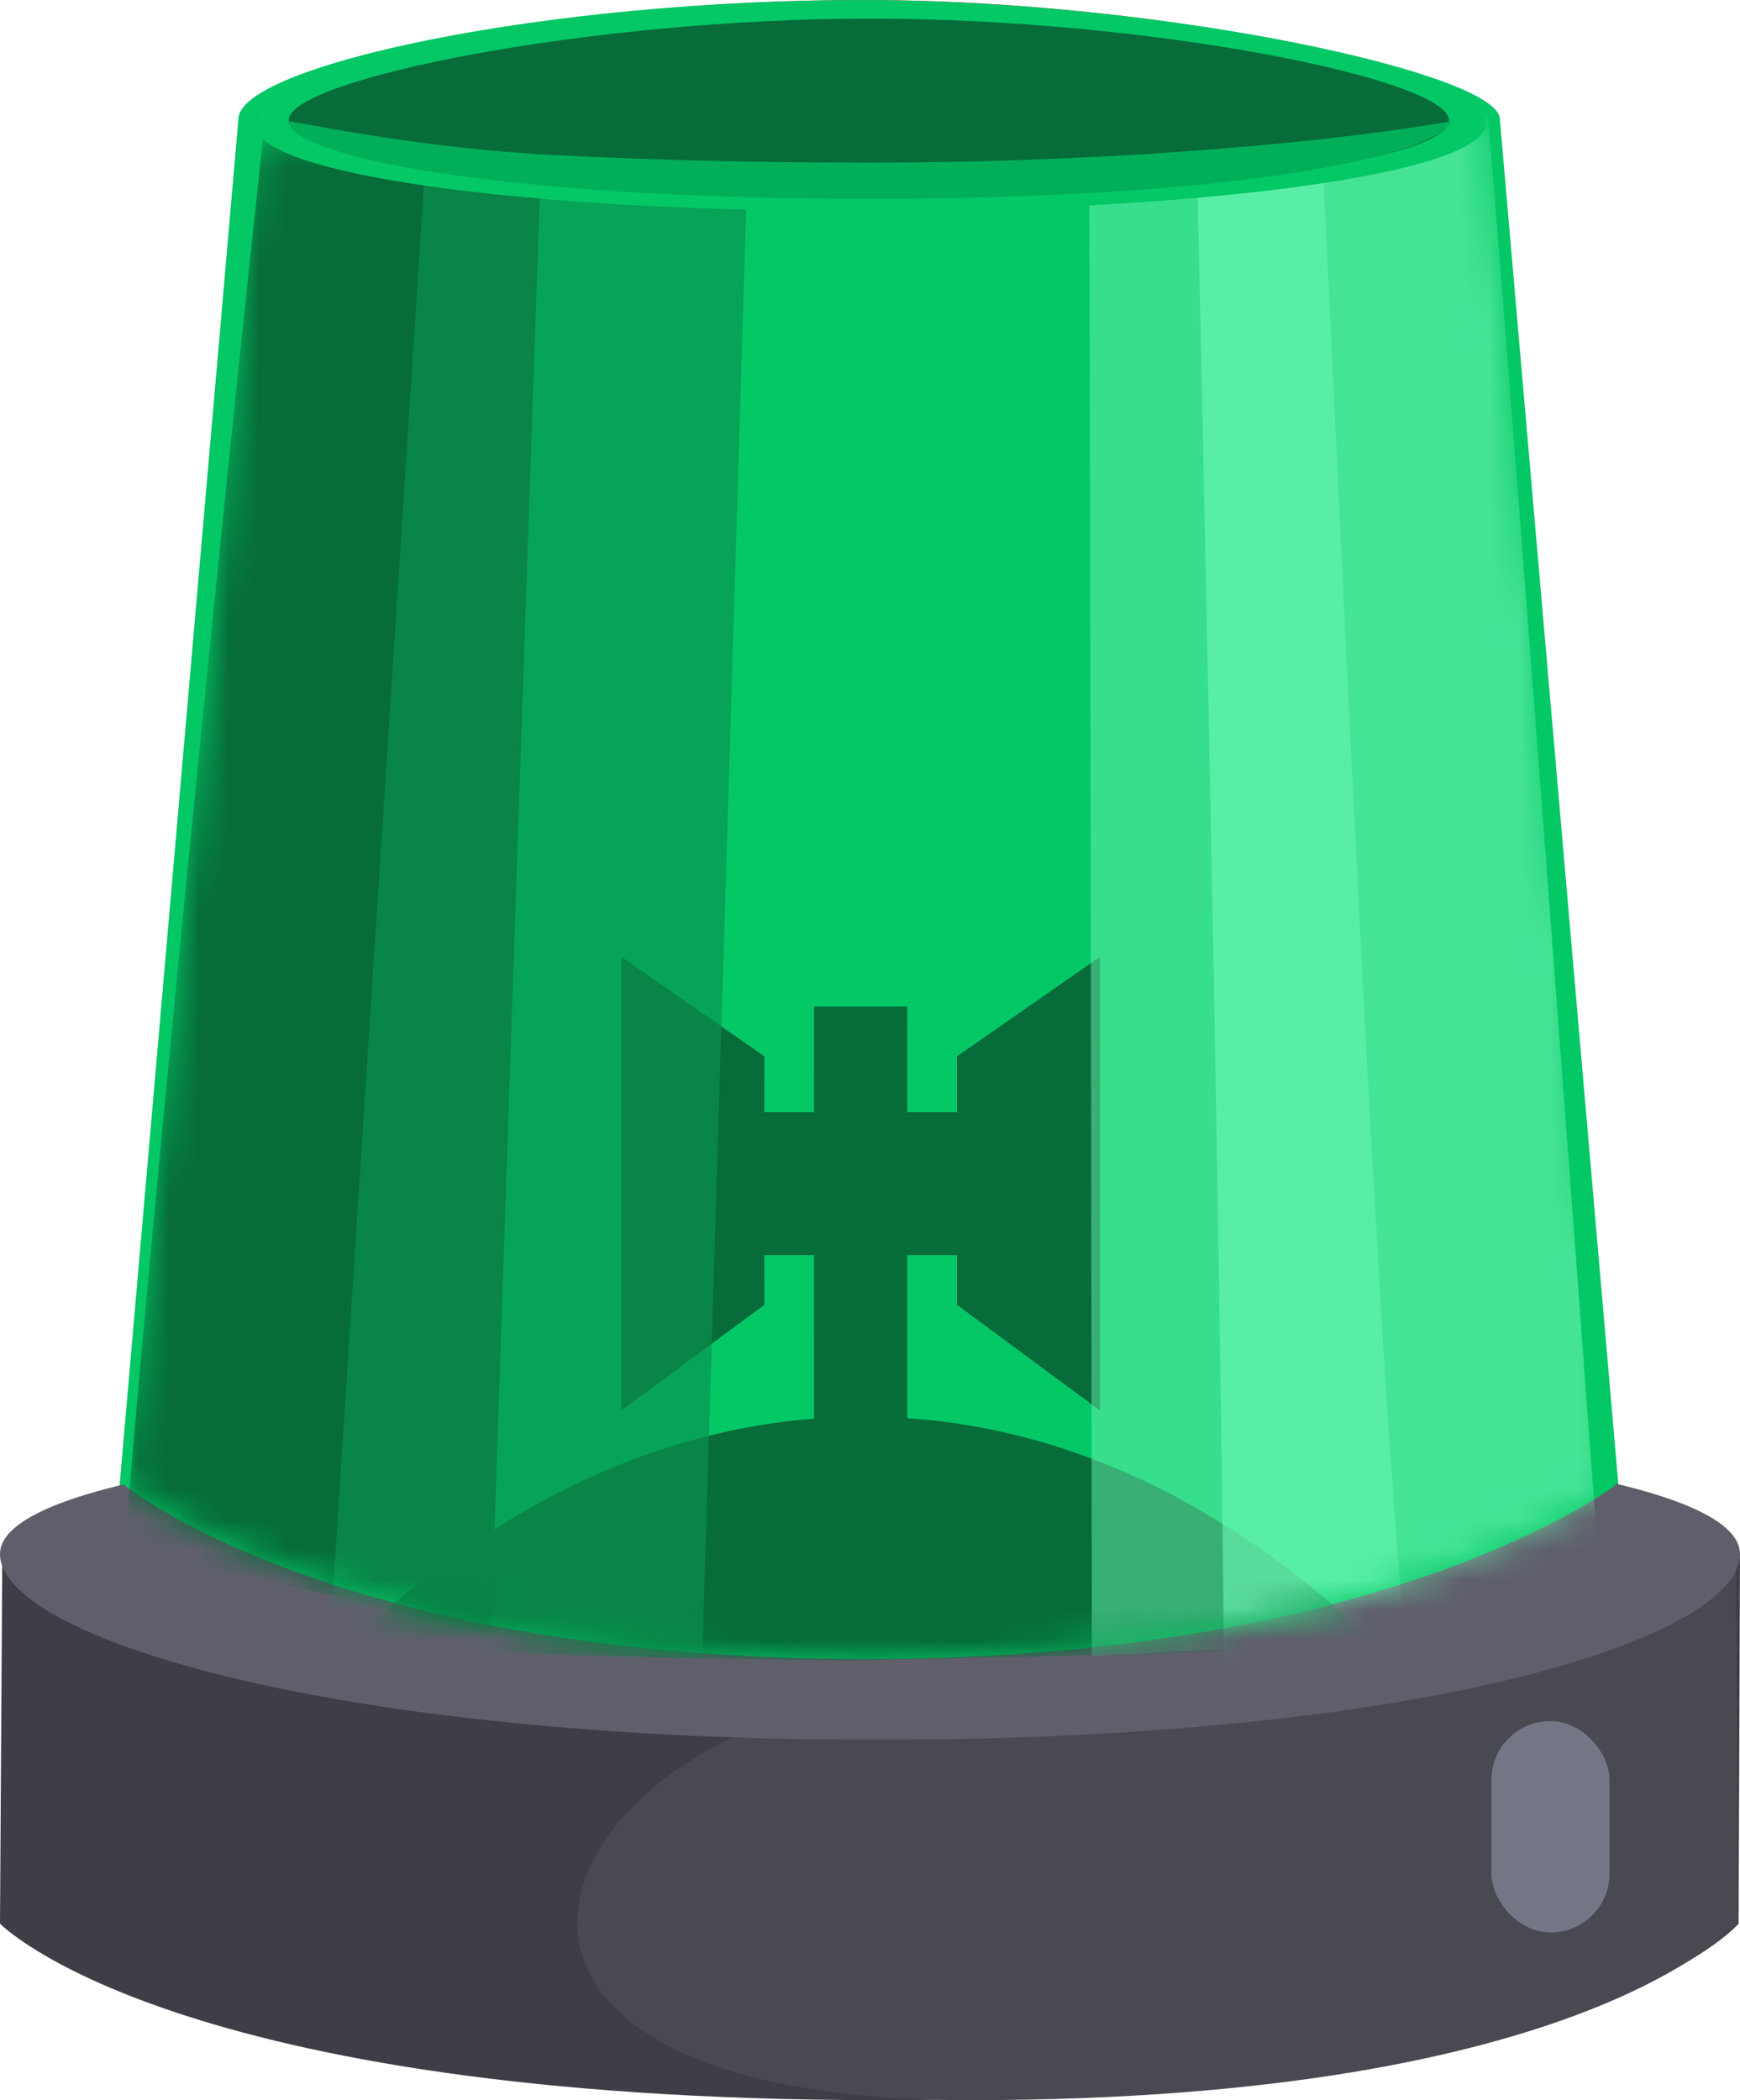<?xml version="1.0" encoding="UTF-8"?>
<svg width="58px" height="70px" viewBox="0 0 58 70" version="1.1" xmlns="http://www.w3.org/2000/svg" xmlns:xlink="http://www.w3.org/1999/xlink">
    <title>绿色告警-透视的</title>
    <defs>
        <path d="M45.364,0 C34.958,0.138 28.122,0.207 24.857,0.207 C19.153,0.207 4.557,-0.207 4.35,0.621 C4.212,1.174 3.729,6.834 2.9,17.604 L0,45.355 C0,45.355 7.038,51.14 24.65,51.154 C42.177,51.17 49.714,45.355 49.714,45.355 L45.364,0 Z" id="path-1"></path>
    </defs>
    <g id="页面-1" stroke="none" stroke-width="1" fill="none" fill-rule="evenodd">
        <g id="画板" transform="translate(-129, -14)">
            <g id="编组-14备份-6" transform="translate(129, 14)">
                <g id="编组">
                    <g transform="translate(3.521, 0)">
                        <path d="M45.944,3.874 C45.944,2.424 35.341,0.025 25.481,0 C14.916,-0.024 4.938,2.161 4.938,3.874 L4.974,52.915 C4.974,52.915 16.4,54.468 25.17,54.468 C33.514,54.468 45.988,52.915 45.988,52.915 L45.944,3.874 Z" id="路径" fill="#DC4741"></path>
                        <path d="M46.474,3.969 C46.474,2.484 35.495,0.026 25.384,0.001 C14.552,-0.025 4.426,2.214 4.426,3.969 L0,54.86 C0,54.86 16.567,55.857 25.561,55.857 C34.116,55.857 50.892,54.86 50.892,54.86 L46.474,3.969 Z" id="路径" fill="#04C766"></path>
                        <g transform="translate(5.317, 13.065)" fill="#FFCC66" fill-rule="nonzero">
                            <g>
                                <rect id="矩形" x="20.176" y="21.909" width="1" height="1"></rect>
                                <line x1="20.176" y1="21.909" x2="20.176" y2="21.909" id="路径"></line>
                                <rect id="矩形" x="20.176" y="21.909" width="1" height="1"></rect>
                                <rect id="矩形" x="20.176" y="21.909" width="1" height="1"></rect>
                                <rect id="矩形" x="20.176" y="21.909" width="1" height="1"></rect>
                            </g>
                        </g>
                    </g>
                    <g id="编组-12" transform="translate(0, 47.633)">
                        <g id="编组-16">
                            <path d="M29.333,22.367 C5.661,22.354 0,16.482 0,16.482 L0.077,4.142 L58,4.142 L57.952,16.482 C57.952,16.482 53.005,22.38 29.333,22.367 Z" id="Fill-296备份-2" fill="#3E3E47"></path>
                            <path d="M44.799,22.367 C24.125,22.354 19.242,16.425 19.242,16.425 L19.31,4.142 C26.949,7.098 35.445,8.576 44.799,8.576 C58.831,8.576 65.473,22.38 44.799,22.367 Z" id="Fill-296备份-3" fill="#494952" transform="translate(38.587, 13.254) scale(-1, 1) translate(-38.587, -13.254) "></path>
                            <path d="M58,4.166 C58,6.894 47.815,10.355 29.176,10.355 C10.834,10.355 0,6.894 0,4.166 C0,1.437 13.161,0 29.176,0 C45.191,0 58,1.437 58,4.166" id="Fill-299备份-2" fill="#5F5F6B"></path>
                        </g>
                        <rect id="矩形备份-2" fill="#757685" x="49.714" y="9.734" width="3.936" height="7.041" rx="1.956"></rect>
                    </g>
                </g>
                <g id="编组-13备份" transform="translate(4.143, 4.142)">
                    <mask id="mask-2" fill="white">
                        <use xlink:href="#path-1"></use>
                    </mask>
                    <use id="蒙版" fill="#04C766" xlink:href="#path-1"></use>
                    <path d="M24.888,2.485 C36.214,2.485 45.157,0.928 45.157,-0.621 C45.157,-2.17 34.818,-4.142 24.932,-4.142 C15.047,-4.142 4.381,-1.868 4.381,-0.319 C4.381,1.23 13.562,2.485 24.888,2.485 Z" id="椭圆形" fill="#A41715" fill-rule="nonzero" style="mix-blend-mode: multiply;" mask="url(#mask-2)"></path>
                    <path d="M41.876,50.742 C40.122,49.271 34.057,43.077 24.65,43.077 C15.243,43.077 9.06,49.282 7.315,50.749 C12.45,50.953 19.413,51.192 24.263,51.205 C32.566,51.034 38.437,50.88 41.876,50.742 Z" id="路径" fill="#066C39" mask="url(#mask-2)"></path>
                    <path d="M32.521,27.751 L32.521,42.87 L27.757,39.349 L27.756,37.691 L26.099,37.691 L26.1,44.527 L22.993,44.527 L22.992,37.691 L21.335,37.691 L21.336,39.349 L16.571,42.87 L16.571,27.751 L21.336,31.065 L21.335,32.928 L22.992,32.928 L22.993,29.408 L26.1,29.408 L26.099,32.928 L27.756,32.928 L27.757,31.065 L32.521,27.751 Z" id="形状结合" fill="#066C39" mask="url(#mask-2)"></path>
                    <g id="编组-13" mask="url(#mask-2)">
                        <g transform="translate(0, -5.592)">
                            <path d="M44.95,0 C43.182,0.522 38.725,1.731 35.629,2.071 C35.67,2.268 36.651,45.992 36.664,59.438 C40.21,59.274 44.353,57.065 49.093,52.811 C46.5,17.942 45.119,0.338 44.95,0 Z" id="路径" fill="#71F8B5" opacity="0.598"></path>
                            <path d="M39.564,0.828 C37.666,1.329 35.46,2.038 32.137,2.364 C32.181,2.553 32.235,43.742 32.25,56.642 C37.958,56.406 40.447,56.04 42.671,55.917 C41.394,42.212 39.836,1.315 39.564,0.828 Z" id="路径备份-3" fill="#71F8B5" opacity="0.475"></path>
                            <path d="M12.221,55.917 C13.439,19.73 14.061,1.574 14.086,1.45 C11.213,1.124 6.899,1.233 5.269,0.725 C5.039,1.212 1.079,39.52 0,53.225 C1.259,53.308 5.333,54.206 12.221,55.917 Z" id="路径" fill="#066C39"></path>
                            <path d="M6.836,56.331 C11.831,56.538 12.697,56.571 19.264,56.746 L20.921,2.071 C16.175,1.904 13.859,2.204 10.357,1.864 L6.836,56.331 Z" id="路径" fill="#09924E" opacity="0.666"></path>
                        </g>
                    </g>
                </g>
                <path d="M28.793,7.041 C40.004,7.041 49.507,5.799 49.507,4.142 C49.507,2.485 38.653,0.414 28.867,0.414 C19.082,0.414 8.493,2.448 8.493,4.142 C8.493,5.836 17.581,7.041 28.793,7.041 Z" id="椭圆形备份" fill="#04C766"></path>
                <path d="M28.959,6.494 C39.638,6.494 48.295,5.381 48.295,4.008 C48.295,2.636 38.321,0.621 29,0.621 C19.679,0.621 9.622,2.636 9.622,4.008 C9.622,5.381 18.279,6.494 28.959,6.494 Z" id="椭圆形备份-2" fill="#066C39"></path>
                <path d="M28.959,5.421 C25.142,5.421 21.556,5.329 18.437,5.167 C14.689,4.972 11.615,4.396 9.634,4.039 C9.634,5.178 16.47,6.628 29.002,6.628 C41.534,6.628 47.989,5.132 48.37,4.039 C44.741,4.693 37.362,5.421 28.959,5.421 Z" id="路径备份-4" fill="#02AF59"></path>
            </g>
        </g>
    </g>
</svg>